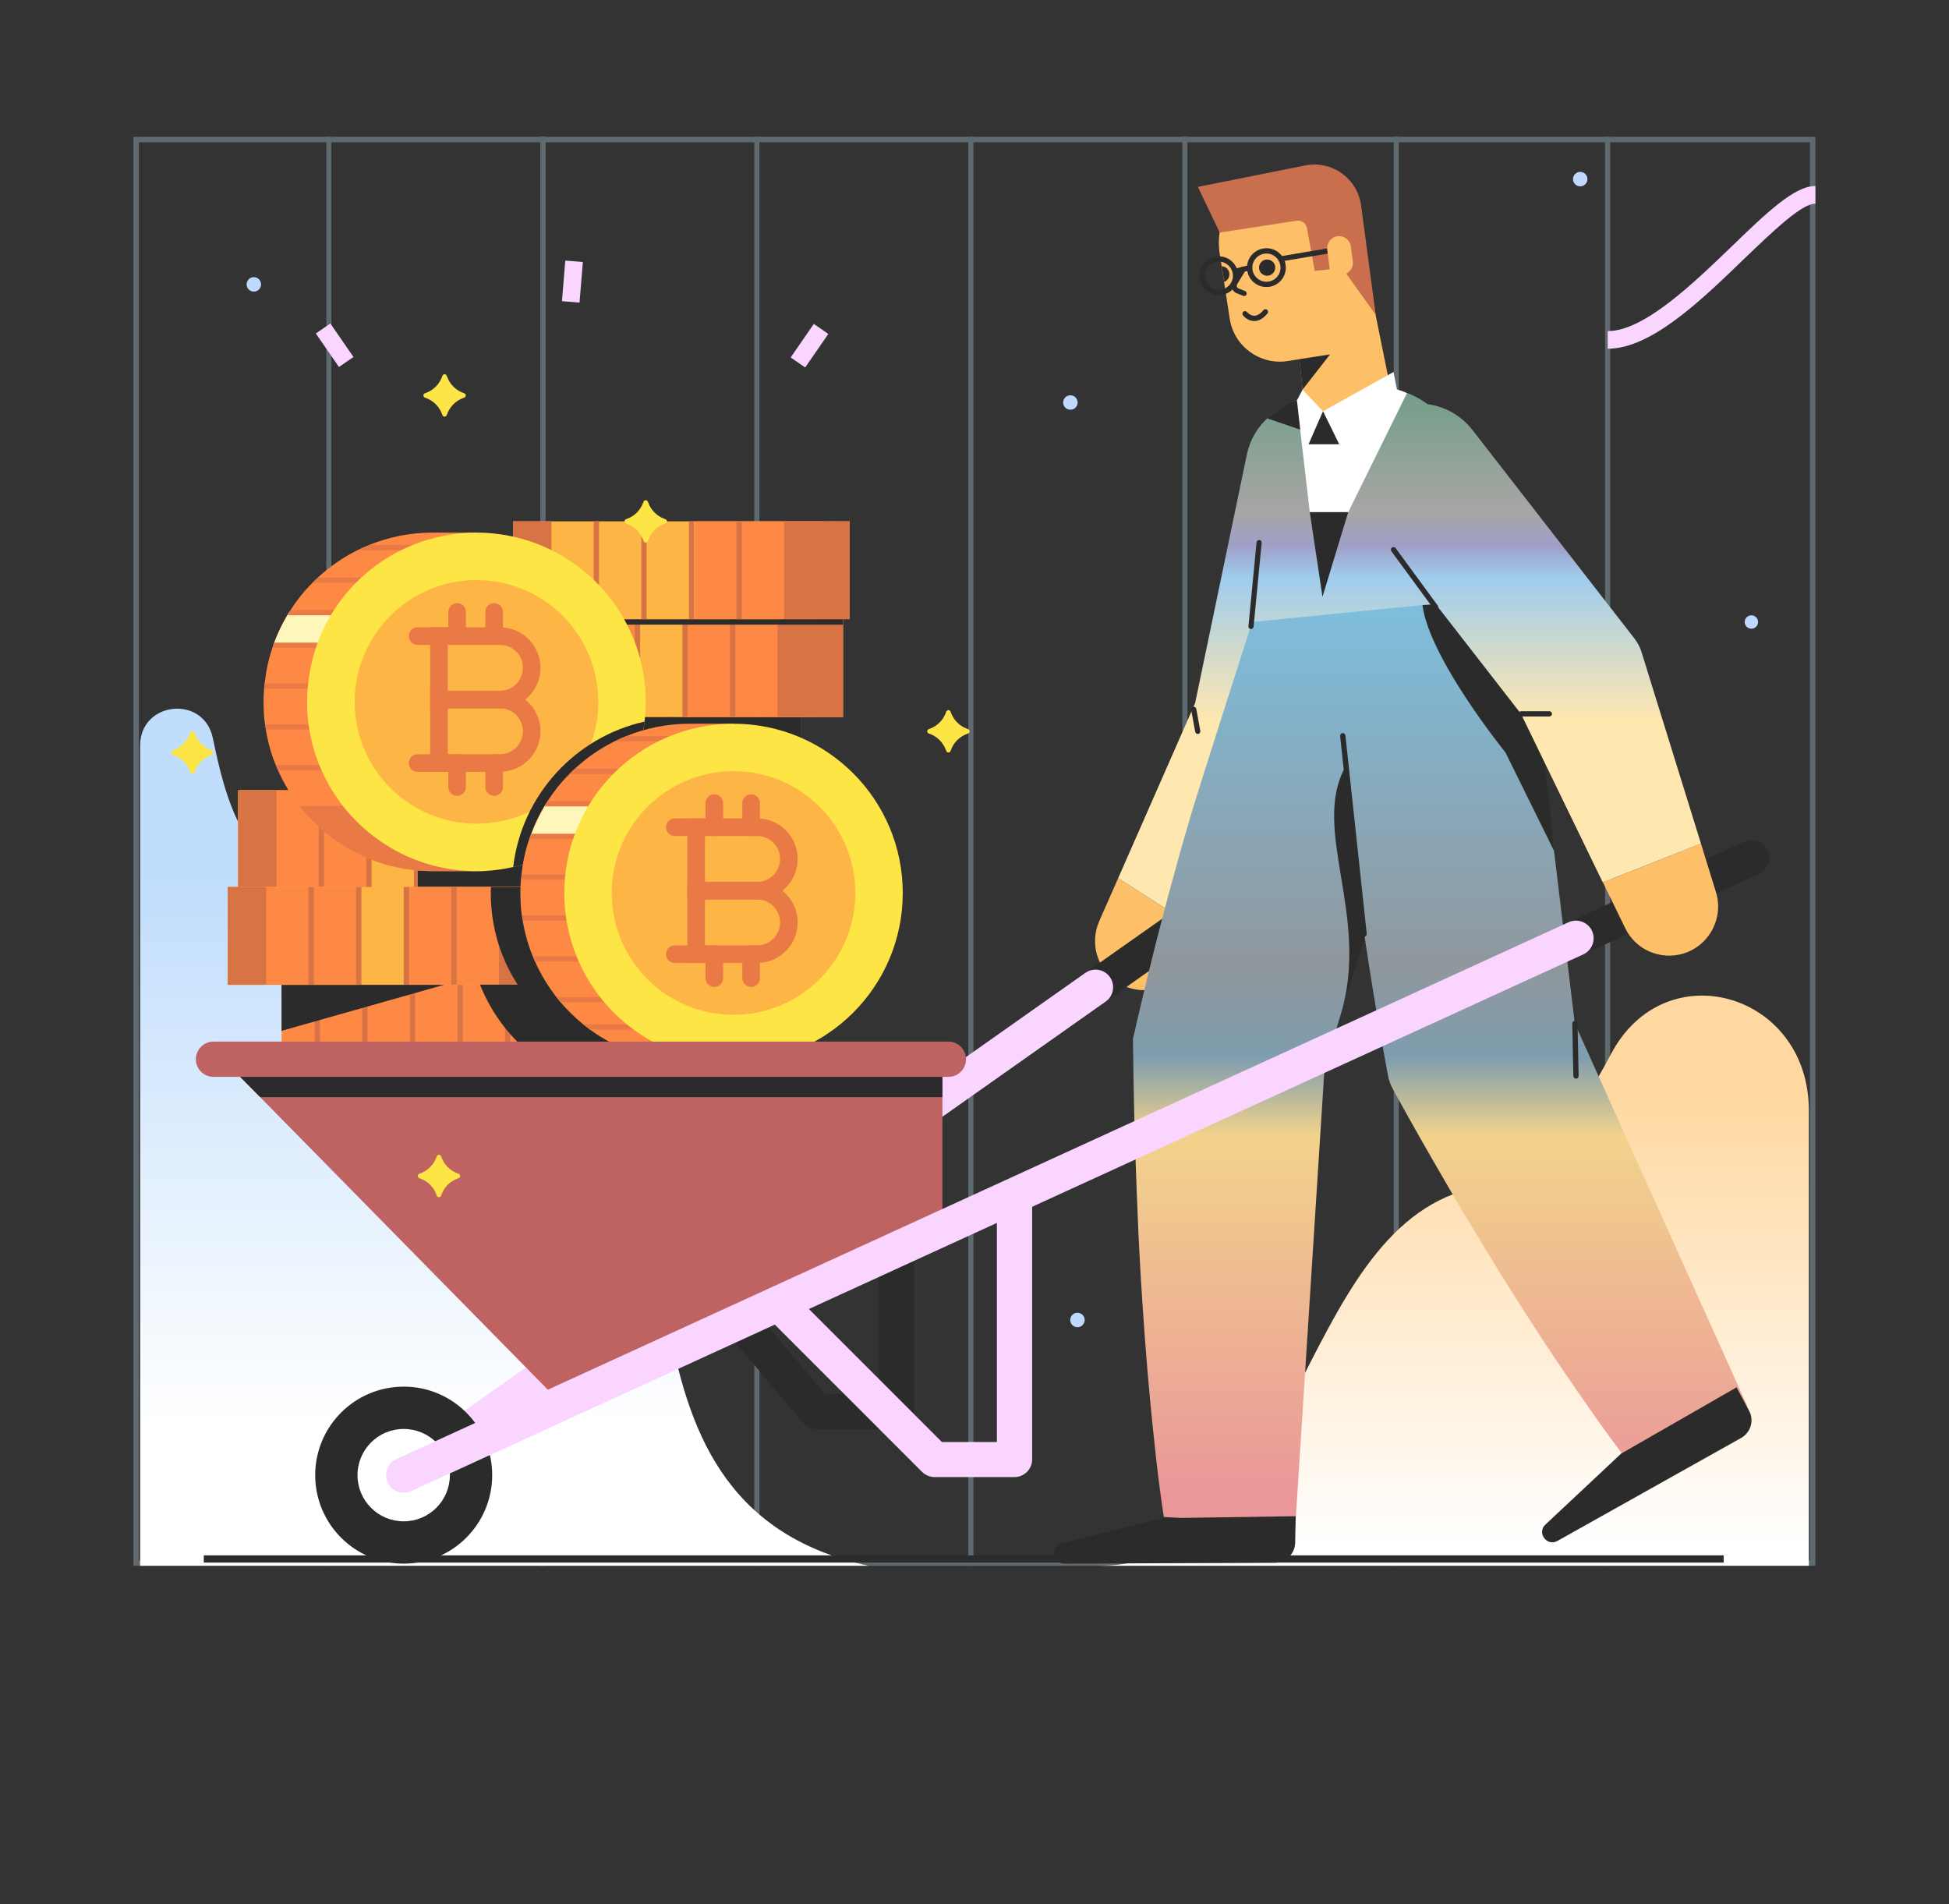 <?xml version="1.0" encoding="iso-8859-1"?>
<!-- Generator: Adobe Illustrator 23.0.2, SVG Export Plug-In . SVG Version: 6.00 Build 0)  -->
<svg version="1.1" id="Layer_1" xmlns="http://www.w3.org/2000/svg" xmlns:xlink="http://www.w3.org/1999/xlink" x="0px" y="0px"
	 viewBox="0 0 1105.6 1080" style="enable-background:new 0 0 1105.6 1080;" xml:space="preserve">
<rect x="0" y="0" width="1105.6" height="1080" fill="#333333" stroke="none"/>
<g style="opacity:0.3;">
	<g>
		<path style="fill:#C4ECFE;" d="M1026.7,80.7V885H78.8V80.7H1026.7 M1029.8,77.6H75.7v810.5h954.1L1029.8,77.6L1029.8,77.6z"/>
	</g>
	<g>
		<g>
			<g>
				<rect x="306.5" y="77.6" style="fill:#C4ECFE;" width="2.9" height="810.5"/>
			</g>
			<g>
				<rect x="427.9" y="77.6" style="fill:#C4ECFE;" width="2.9" height="810.5"/>
			</g>
			<g>
				<rect x="306.5" y="77.6" style="fill:#C4ECFE;" width="2.9" height="810.5"/>
			</g>
			<g>
				<rect x="185.1" y="77.6" style="fill:#C4ECFE;" width="2.9" height="810.5"/>
			</g>
			<g>
				<rect x="549.3" y="77.6" style="fill:#C4ECFE;" width="2.9" height="810.5"/>
			</g>
			<g>
				<rect x="670.7" y="77.6" style="fill:#C4ECFE;" width="2.9" height="810.5"/>
			</g>
			<g>
				<rect x="790.6" y="77.6" style="fill:#C4ECFE;" width="2.9" height="810.5"/>
			</g>
			<g>
				<rect x="910.5" y="77.6" style="fill:#C4ECFE;" width="2.9" height="810.5"/>
			</g>
		</g>
	</g>
</g>
<g>
	<circle style="fill:#BFD9FF;" cx="139.9" cy="453" r="4.1"/>
	<circle style="fill:#BFD9FF;" cx="611.2" cy="748.7" r="4.1"/>
	<circle style="fill:#BFD9FF;" cx="896.4" cy="101.6" r="4.1"/>
	<circle style="fill:#BFD9FF;" cx="607.2" cy="228.3" r="4.1"/>
	<circle style="fill:#BFD9FF;" cx="144" cy="161.3" r="4.1"/>
	<circle style="fill:#BFD9FF;" cx="993.5" cy="352.8" r="3.8"/>
	<circle style="fill:#BFD9FF;" cx="273.9" cy="587.6" r="3.8"/>
</g>
<linearGradient id="SVGID_1_" gradientUnits="userSpaceOnUse" x1="-1856.227" y1="310.656" x2="-1856.227" y2="565.497" gradientTransform="matrix(-1 0 0 1 -1031.578 312)">
	<stop  offset="0" style="stop-color:#FFD8A1"/>
	<stop  offset="0.996" style="stop-color:#FFFFFF"/>
</linearGradient>
<path style="fill:url(#SVGID_1_);" d="M623.2,888.1c114.7,0,111.1-188.8,210.8-213.8c39.9-10,61.6-42,80-76.7
	c30.7-57.9,112.1-34.5,112.1,32.3v258.2H623.2z"/>
<linearGradient id="SVGID_2_" gradientUnits="userSpaceOnUse" x1="-1127.72" y1="184.899" x2="-1127.72" y2="498.438" gradientTransform="matrix(-1 0 0 1 -841.67 312)">
	<stop  offset="0" style="stop-color:#C0DDFC"/>
	<stop  offset="0.996" style="stop-color:#FFFFFF"/>
</linearGradient>
<path style="fill:url(#SVGID_2_);" d="M79.5,422.8c0-25,36-28.8,41.2-4.3c7.3,34.6,16.6,74.8,62.8,90.5
	c51.8,17.6,38.7,82.9,134.1,109.1s9.8,234,175,270H79.5V422.8z"/>
<g>
	<path style="fill:#FDC068;" d="M684.2,530.2l-11.7,18.5c-8.2,13-25.4,16.8-38.4,8.6c-11.8-7.5-16-22.3-10.6-34.7l10.8-24.5
		L684.2,530.2z"/>
	
		<linearGradient id="SVGID_3_" gradientUnits="userSpaceOnUse" x1="708.868" y1="-102.214" x2="708.868" y2="96.623" gradientTransform="matrix(1 0 0 1 0 312)">
		<stop  offset="0" style="stop-color:#6B9C83"/>
		<stop  offset="0.401" style="stop-color:#A6A6A4"/>
		<stop  offset="0.501" style="stop-color:#9F9FC8"/>
		<stop  offset="0.591" style="stop-color:#9FCCEC"/>
		<stop  offset="1" style="stop-color:#FFE7B0"/>
	</linearGradient>
	<path style="fill:url(#SVGID_3_);" d="M634.3,498.1l46.6-106l-3.7,10.3l30.1-144.6c4.3-20.8,24.7-34.2,45.5-29.8
		s34.2,24.7,29.8,45.5l-30,144.5l-0.5,2.3c-0.6,2.9-1.8,5.6-3.2,8l-64.6,101.9L634.3,498.1z"/>
	<g>
		<path style="fill:#2B2B2B;" d="M621.5,569.9c-3.1,0-6.2-1.5-8.2-4.2c-3.2-4.5-2.1-10.8,2.4-13.9l84.3-59.4
			c4.5-3.2,10.8-2.1,13.9,2.4c3.2,4.5,2.1,10.8-2.4,13.9l-84.3,59.4C625.5,569.3,623.5,569.9,621.5,569.9z"/>
	</g>
	<g>
		<path style="fill:#F9D5FF;" d="M229,846.7c-3.1,0-6.2-1.5-8.2-4.2c-3.2-4.5-2.1-10.8,2.4-13.9l392.5-276.8
			c4.5-3.2,10.8-2.1,13.9,2.4c3.2,4.5,2.1,10.8-2.4,13.9L234.8,844.9C233,846.1,231,846.7,229,846.7z"/>
	</g>
	<g>
		<path style="fill:#2B2B2B;" d="M508.6,810.7h-45.3c-3,0-5.8-1.3-7.7-3.6l-69.1-82.2c-3.6-4.2-3-10.5,1.2-14.1s10.5-3,14.1,1.2
			l66.1,78.6h30.6V639.8c0-5.5,4.5-10,10-10c5.5,0,10,4.5,10,10v160.9C518.6,806.2,514.1,810.7,508.6,810.7z"/>
	</g>
	
		<linearGradient id="SVGID_4_" gradientUnits="userSpaceOnUse" x1="781.555" y1="-102.214" x2="781.555" y2="96.623" gradientTransform="matrix(1 0 0 1 0 312)">
		<stop  offset="0" style="stop-color:#6B9C83"/>
		<stop  offset="0.401" style="stop-color:#A6A6A4"/>
		<stop  offset="0.501" style="stop-color:#9F9FC8"/>
		<stop  offset="0.591" style="stop-color:#9FCCEC"/>
		<stop  offset="1" style="stop-color:#FFE7B0"/>
	</linearGradient>
	<path style="fill:url(#SVGID_4_);" d="M709.6,355.3c-3.9-38.8,23-39.7,10.1-64.7s-4.7-62.7,25.1-65.7c23-2.3,24.4-3.4,34.1-4.4
		c30.6-3.1,54.8,26,49,56.2c0,0-1.7,6.9-0.6,15.6c1.1,8.7,23.9,19.5,26.6,46.2L709.6,355.3z"/>
	<path style="fill:#FFFFFF;" d="M798.1,223l-33.3,67.5H743l-7.4-63.4c0,0,7.1-3,17.4-4.2s31.8-2.5,31.8-2.5S790,219.1,798.1,223z"/>
	
		<linearGradient id="SVGID_5_" gradientUnits="userSpaceOnUse" x1="731.7" y1="537" x2="731.7" y2="36.628" gradientTransform="matrix(1 0 0 1 0 312)">
		<stop  offset="0" style="stop-color:#EA979A"/>
		<stop  offset="0.409" style="stop-color:#F2D38B"/>
		<stop  offset="0.499" style="stop-color:#7E9DAE"/>
		<stop  offset="0.599" style="stop-color:#90979D"/>
		<stop  offset="1" style="stop-color:#7EBDDB"/>
	</linearGradient>
	<path style="fill:url(#SVGID_5_);" d="M820.7,379l-71.2,232.5l2.3-12.6l-17,266.3l-74.6-4.8c-3.5-22.5-5.7-44.9-7.9-67.4
		c-2.1-22.4-3.7-44.8-5.1-67.2c-0.6-11.2-1.3-22.4-1.7-33.5l-0.7-16.8l-0.6-16.8c-0.8-22.3-1.2-44.6-1.5-67v-2.5l2.3-10
		c4.6-19.8,9.4-39.5,14.5-59.1c5.2-19.6,10.5-39.2,16.3-58.6S709.6,355,709.6,355L820.7,379z"/>
	<path style="fill:#2B2B2B;" d="M763.5,434.4c-20.6,36,14.6,85.7-3.4,142.5l23.3-73.8L763.5,434.4z"/>
	
		<linearGradient id="SVGID_6_" gradientUnits="userSpaceOnUse" x1="875.75" y1="537" x2="875.75" y2="36.628" gradientTransform="matrix(1 0 0 1 0 312)">
		<stop  offset="0" style="stop-color:#EA979A"/>
		<stop  offset="0.409" style="stop-color:#F2D38B"/>
		<stop  offset="0.499" style="stop-color:#7E9DAE"/>
		<stop  offset="0.599" style="stop-color:#90979D"/>
		<stop  offset="1" style="stop-color:#7EBDDB"/>
	</linearGradient>
	<path style="fill:url(#SVGID_6_);" d="M865,344.9l29.4,244.6l-4.5-16.6l101.3,224.7l-68.1,30.7c-12.9-16.7-24.7-33.9-36.5-51.1
		c-11.7-17.3-22.9-34.7-33.9-52.3c-5.4-8.8-10.9-17.6-16.2-26.5l-8-13.3l-7.8-13.4c-10.4-17.8-20.6-35.8-30.5-53.8
		c-1.4-2.6-2.4-5.3-2.9-8.1l-1.5-8.3c-3.5-18.8-6.7-37.6-9.6-56.4c-2.9-18.8-5.6-37.7-7.8-56.6c-2.3-18.9-4.2-37.8-5.6-56.8l-1-14.3
		c-0.2-4.8-0.6-9.5-0.7-14.3l-0.6-14.3l-0.1-7.2l-0.1-3.6v-3.6L865,344.9z"/>
	
		<linearGradient id="SVGID_7_" gradientUnits="userSpaceOnUse" x1="781.674" y1="537" x2="781.674" y2="36.628" gradientTransform="matrix(1 0 0 1 0 312)">
		<stop  offset="0" style="stop-color:#EA979A"/>
		<stop  offset="0.409" style="stop-color:#F2D38B"/>
		<stop  offset="0.499" style="stop-color:#7E9DAE"/>
		<stop  offset="0.599" style="stop-color:#90979D"/>
		<stop  offset="1" style="stop-color:#7EBDDB"/>
	</linearGradient>
	<path style="fill:url(#SVGID_7_);" d="M853.8,338.5c2,20.5-16.3,53.3-51.9,57.1l-28.8,2.2c-32.5,3.5-61.5-22.8-63.7-44.9
		L853.8,338.5z"/>
	<g>
		<g>
			<g>
				<path id="SVGID_417_" style="fill:#FDC068;" d="M730.3,204.8l26.6-4.1c13.8-2.1,23.3-15,21.1-28.8l-6.2-40.2
					c-3.4-22.1-24-37.2-46.1-33.8l0,0c-22.1,3.4-37.2,24-33.8,46.1l5.7,36.9C700,196.4,714.7,207.2,730.3,204.8z"/>
			</g>
			<g>
				<g>
					<path style="fill:#2B2B2B;" d="M697.4,155.6c0,2-1.3,3.7-3,4.3L693,151C695.4,151.1,697.4,153.1,697.4,155.6z"/>
				</g>
			</g>
		</g>
		<path style="fill:#2B2B2B;" d="M745.8,246.5l-27-9.2c0,0,12.1-11,25.9-12.4L745.8,246.5z"/>
		<path style="fill:#FDC068;" d="M758.3,247.1l24.8-13.7c4.4-2.5,6.8-7.5,5.8-12.5l-13.6-67.1l-42.5,6.5l7.8,77.5
			C741.4,246.3,750.7,251.2,758.3,247.1z"/>
		<g>
			<path style="fill:#2B2B2B;" d="M705.8,167.9c-0.2,0-0.4,0-0.6-0.1l-4.2-1.7c-1.1-0.6-1.9-1.7-2.3-2.9c-0.3-1.2-0.1-2.5,0.5-3.6
				l4.6-7.6c0.4-0.7,1.4-0.9,2.1-0.5c0.7,0.4,0.9,1.4,0.5,2.1l-4.6,7.6c-0.2,0.4-0.3,0.8-0.2,1.3c0.1,0.4,0.4,0.8,0.8,1l3.9,1.6
				c0.8,0.3,1.1,1.2,0.8,1.9C707,167.5,706.4,167.9,705.8,167.9z"/>
		</g>
		<g>
			<path style="fill:#2B2B2B;" d="M711.5,182.1C711.4,182.1,711.4,182.1,711.5,182.1c-3.8,0-6.3-3.1-6.4-3.2
				c-0.5-0.6-0.4-1.6,0.2-2.1s1.6-0.4,2.1,0.2c0,0,1.7,2.1,4.1,2.1l0,0c1.7,0,3.5-1.1,5.2-3.2c0.5-0.6,1.5-0.7,2.1-0.2
				s0.7,1.5,0.2,2.1C716.6,180.7,714.1,182.1,711.5,182.1z"/>
		</g>
		<polygon style="fill:#2B2B2B;" points="737.1,203.7 754.5,201 738.9,221 		"/>
		<circle style="fill:#2B2B2B;" cx="718.8" cy="151.8" r="4.6"/>
	</g>
	<g>
		<path style="fill:#2B2B2B;" d="M603.8,886.9l119.4-0.5c6.2,0,11.3-5,11.5-11.3L735,860l-75.5,1.1l-57.2,14.3
			C595.7,877.1,596.9,886.9,603.8,886.9z"/>
	</g>
	<rect x="115.6" y="882.2" style="fill:#2B2B2B;" width="862.2" height="4.1"/>
	<g>
		<g>
			<path style="fill:#2B2B2B;" d="M883.5,874l104.2-58.4c5.4-3.1,7.5-9.9,4.5-15.4l-7.1-13.3l-65.5,37.6l-43,40.3
				C871.7,869.4,877.5,877.4,883.5,874z"/>
		</g>
	</g>
	<circle style="fill:#2B2B2B;" cx="229" cy="836.7" r="50.2"/>
	<circle style="fill:#FFFFFF;" cx="229" cy="836.7" r="26.2"/>
	<g>
		<rect x="159.7" y="558.5" style="fill:#FD8945;" width="190.9" height="55.5"/>
		<g>
			<rect x="178.5" y="558.5" style="fill:#D87345;" width="3" height="55.5"/>
		</g>
		<g>
			<rect x="205.5" y="558.5" style="fill:#D87345;" width="3" height="55.5"/>
		</g>
		<g>
			<rect x="232.5" y="558.5" style="fill:#D87345;" width="3" height="55.5"/>
		</g>
		<g>
			<rect x="259.5" y="558.5" style="fill:#D87345;" width="3" height="55.5"/>
		</g>
		<g>
			<rect x="286.5" y="558.5" style="fill:#D87345;" width="3" height="55.5"/>
		</g>
		<g>
			<rect x="313.5" y="558.5" style="fill:#D87345;" width="3" height="55.5"/>
		</g>
		<g>
			<rect x="340.5" y="558.5" style="fill:#D87345;" width="3" height="55.5"/>
		</g>
		<polygon style="fill:#2B2B2B;" points="159.7,558.5 159.7,584.7 252.2,558.5 		"/>
	</g>
	<g>
		<rect x="135.1" y="448.2" style="fill:#FDB645;" width="190.9" height="55.5"/>
		<rect x="135.1" y="448.3" style="fill:#FD8945;" width="74.3" height="55.5"/>
		<rect x="135.1" y="448.3" style="fill:#D87345;" width="20.3" height="55.5"/>
		<rect x="236.9" y="448.2" style="fill:#FD8945;" width="74.3" height="55.5"/>
		<rect x="290.9" y="448.2" style="fill:#D87345;" width="20.3" height="55.5"/>
		<g>
			<rect x="153.8" y="448.3" style="fill:#D87345;" width="3" height="55.4"/>
		</g>
		<g>
			<rect x="180.8" y="448.3" style="fill:#D87345;" width="3" height="55.4"/>
		</g>
		<g>
			<rect x="207.8" y="448.3" style="fill:#D87345;" width="3" height="55.4"/>
		</g>
		<g>
			<rect x="234.8" y="448.3" style="fill:#D87345;" width="3" height="55.4"/>
		</g>
		<g>
			<rect x="261.8" y="448.3" style="fill:#D87345;" width="3" height="55.4"/>
		</g>
		<g>
			<rect x="288.8" y="448.3" style="fill:#D87345;" width="3" height="55.4"/>
		</g>
		<g>
			<rect x="315.8" y="448.3" style="fill:#D87345;" width="3" height="55.4"/>
		</g>
	</g>
	<polygon style="fill:#2B2B2B;" points="237,503.7 237,467.2 301.6,472.5 301.6,503.1 	"/>
	<g>
		<rect x="129.2" y="503.1" style="fill:#FDB645;" width="190.9" height="55.5"/>
		<rect x="129.2" y="503.1" style="fill:#FD8945;" width="74.3" height="55.5"/>
		<rect x="129.2" y="503.1" style="fill:#D87345;" width="20.3" height="55.5"/>
		<rect x="231.2" y="503" style="fill:#FD8945;" width="74.3" height="55.5"/>
		<rect x="285.2" y="503" style="fill:#D87345;" width="20.3" height="55.5"/>
		<g>
			<rect x="148" y="503.1" style="fill:#D87345;" width="3" height="55.4"/>
		</g>
		<g>
			<rect x="175" y="503.1" style="fill:#D87345;" width="3" height="55.4"/>
		</g>
		<g>
			<rect x="202" y="503.1" style="fill:#D87345;" width="3" height="55.4"/>
		</g>
		<g>
			<rect x="229" y="503.1" style="fill:#D87345;" width="3" height="55.4"/>
		</g>
		<g>
			<rect x="256" y="503.1" style="fill:#D87345;" width="3" height="55.4"/>
		</g>
		<g>
			<rect x="283" y="503.1" style="fill:#D87345;" width="3" height="55.4"/>
		</g>
		<g>
			<rect x="310" y="503.1" style="fill:#D87345;" width="3" height="55.4"/>
		</g>
	</g>
	<path style="fill:#2B2B2B;" d="M332.8,503.1v55.5h-39.1c-9.7-15-15.3-32.8-15.3-52c0-1.2,0-2.3,0.1-3.5L332.8,503.1L332.8,503.1z"
		/>
	<path style="fill:#2B2B2B;" d="M350.6,558.5V614h-20.3c-26.5-9.1-47.7-29.5-58-55.5H350.6z"/>
	<g>
		<rect x="263.3" y="406.5" style="fill:#FD8945;" width="190.9" height="55.5"/>
		<polygon style="fill:#2B2B2B;" points="454.2,406.6 454.2,432.8 350.6,420.8 361.8,406.6 		"/>
		<g>
			<rect x="432.5" y="406.6" style="fill:#2B2B2B;" width="3" height="55.5"/>
		</g>
		<g>
			<rect x="405.5" y="406.6" style="fill:#2B2B2B;" width="3" height="55.5"/>
		</g>
		<g>
			<rect x="378.5" y="406.6" style="fill:#2B2B2B;" width="3" height="55.5"/>
		</g>
		<g>
			<rect x="351.5" y="406.6" style="fill:#2B2B2B;" width="3" height="55.5"/>
		</g>
		<g>
			<rect x="324.5" y="406.6" style="fill:#2B2B2B;" width="3" height="55.5"/>
		</g>
		<g>
			<rect x="297.5" y="406.6" style="fill:#2B2B2B;" width="3" height="55.5"/>
		</g>
		<g>
			<rect x="270.5" y="406.6" style="fill:#2B2B2B;" width="3" height="55.5"/>
		</g>
	</g>
	<g>
		<rect x="291" y="295.7" style="fill:#FDB645;" width="190.9" height="55.5"/>
		<rect x="291" y="295.7" style="fill:#D87345;" width="20.3" height="55.5"/>
		<rect x="394.2" y="295.7" style="fill:#FD8945;" width="73" height="55.5"/>
		<rect x="447.5" y="295.7" style="fill:#D87345;" width="34.4" height="55.5"/>
		<g>
			<rect x="309.8" y="295.7" style="fill:#D87345;" width="3" height="55.5"/>
		</g>
		<g>
			<rect x="336.8" y="295.7" style="fill:#D87345;" width="3" height="55.5"/>
		</g>
		<g>
			<rect x="363.8" y="295.7" style="fill:#D87345;" width="3" height="55.5"/>
		</g>
		<g>
			<rect x="390.8" y="295.7" style="fill:#D87345;" width="3" height="55.5"/>
		</g>
		<g>
			<rect x="417.8" y="295.7" style="fill:#D87345;" width="3" height="55.5"/>
		</g>
		<g>
			<rect x="444.8" y="295.7" style="fill:#D87345;" width="3" height="55.5"/>
		</g>
		<g>
			<rect x="471.8" y="295.7" style="fill:#D87345;" width="3" height="55.5"/>
		</g>
	</g>
	<g>
		<g>
			<rect x="287.3" y="351.2" style="fill:#FDB645;" width="190.9" height="55.5"/>
			<rect x="287.3" y="351.2" style="fill:#FD8945;" width="74.3" height="55.5"/>
			<rect x="287.3" y="351.2" style="fill:#D87345;" width="20.3" height="55.5"/>
			<rect x="389.2" y="351.1" style="fill:#FD8945;" width="74.3" height="55.5"/>
			<rect x="443.3" y="351.1" style="fill:#D87345;" width="35" height="55.5"/>
			<g>
				<rect x="306.1" y="351.2" style="fill:#D87345;" width="3" height="55.4"/>
			</g>
			<g>
				<rect x="333.1" y="351.2" style="fill:#2B2B2B;" width="3" height="55.4"/>
			</g>
			<g>
				<rect x="360.1" y="351.2" style="fill:#D87345;" width="3" height="55.4"/>
			</g>
			<g>
				<rect x="387.1" y="351.2" style="fill:#D87345;" width="3" height="55.4"/>
			</g>
			<g>
				<rect x="414.1" y="351.2" style="fill:#D87345;" width="3" height="55.4"/>
			</g>
			<g>
				<rect x="441.1" y="351.2" style="fill:#D87345;" width="3" height="55.4"/>
			</g>
			<g>
				<rect x="468.1" y="351.2" style="fill:#D87345;" width="3" height="55.4"/>
			</g>
			<g>
				<rect x="334.6" y="351.3" style="fill:#2B2B2B;" width="143.6" height="3"/>
			</g>
		</g>
	</g>
	<g>
		<g>
			<g>
				<path style="fill:#FD8945;" d="M270.3,302.1v192h-24.7c-8.1,0-16-1-23.5-2.9c-3.3-0.8-6.5-1.8-9.7-3
					c-8.5-3.1-16.3-7.4-23.5-12.6c-1.3-1-2.6-2-3.9-3c-4.6-3.8-8.9-7.9-12.8-12.5l-0.1-0.1c-0.8-1-1.6-1.9-2.3-2.9
					c-4.8-6.2-8.9-12.9-12.1-20.2c-0.5-1-0.9-2-1.3-3c-2.6-6.4-4.5-13.1-5.6-20.1c-0.2-1-0.3-2-0.5-3c-0.6-4.1-0.8-8.4-0.8-12.7
					c0-2.5,0.1-5,0.3-7.5c0.1-1,0.2-2,0.3-3c0.8-6.9,2.2-13.7,4.4-20.1c0.2-0.5,0.3-1,0.5-1.5s0.4-1,0.5-1.5
					c2-5.4,4.5-10.6,7.4-15.5c0.4-0.6,0.8-1.3,1.2-1.9c0.2-0.4,0.5-0.7,0.7-1.1c3.6-5.6,7.7-10.7,12.4-15.4c0.1-0.1,0.2-0.2,0.4-0.4
					c0.9-0.9,1.8-1.8,2.7-2.6c6.7-6.2,14.2-11.4,22.4-15.5c2.2-1.1,4.4-2.1,6.7-3c11.1-4.5,23.3-7,36-7L270.3,302.1L270.3,302.1z"/>
			</g>
			<g>
				<g>
					<path style="fill:none;" d="M270.3,302.1v192h-24.7c-8.1,0-16-1-23.5-2.9c-3.3-0.8-6.5-1.8-9.7-3c-8.5-3.1-16.3-7.4-23.5-12.6
						c-1.3-1-2.6-2-3.9-3c-4.6-3.8-8.9-7.9-12.8-12.5l-0.1-0.1c-0.8-1-1.6-1.9-2.3-2.9c-4.8-6.2-8.9-12.9-12.1-20.2
						c-0.5-1-0.9-2-1.3-3c-2.6-6.4-4.5-13.1-5.6-20.1c-0.2-1-0.3-2-0.5-3c-0.6-4.1-0.8-8.4-0.8-12.7c0-2.5,0.1-5,0.3-7.5
						c0.1-1,0.2-2,0.3-3c0.8-6.9,2.2-13.7,4.4-20.1c0.2-0.5,0.3-1,0.5-1.5s0.4-1,0.5-1.5c2-5.4,4.5-10.6,7.4-15.5
						c0.4-0.6,0.8-1.3,1.2-1.9c0.2-0.4,0.5-0.7,0.7-1.1c3.6-5.6,7.7-10.7,12.4-15.4c0.1-0.1,0.2-0.2,0.4-0.4
						c0.9-0.9,1.8-1.8,2.7-2.6c6.7-6.2,14.2-11.4,22.4-15.5c2.2-1.1,4.4-2.1,6.7-3c11.1-4.5,23.3-7,36-7L270.3,302.1L270.3,302.1z"
						/>
					<path style="fill:#FFF6BB;" d="M219,347.1V366h-63.9c0.2-0.5,0.4-1,0.5-1.5c2-5.4,4.5-10.6,7.4-15.5c0.4-0.6,0.8-1.3,1.2-1.9
						H219z"/>
				</g>
			</g>
			<g>
				<g>
					<path style="fill:none;" d="M270.3,302.1v192h-24.7c-8.1,0-16-1-23.5-2.9c-3.3-0.8-6.5-1.8-9.7-3c-8.5-3.1-16.3-7.4-23.5-12.6
						c-1.3-1-2.6-2-3.9-3c-4.6-3.8-8.9-7.9-12.8-12.5l-0.1-0.1c-0.8-1-1.6-1.9-2.3-2.9c-4.8-6.2-8.9-12.9-12.1-20.2
						c-0.5-1-0.9-2-1.3-3c-2.6-6.4-4.5-13.1-5.6-20.1c-0.2-1-0.3-2-0.5-3c-0.6-4.1-0.8-8.4-0.8-12.7c0-2.5,0.1-5,0.3-7.5
						c0.1-1,0.2-2,0.3-3c0.8-6.9,2.2-13.7,4.4-20.1c0.2-0.5,0.3-1,0.5-1.5s0.4-1,0.5-1.5c2-5.4,4.5-10.6,7.4-15.5
						c0.4-0.6,0.8-1.3,1.2-1.9c0.2-0.4,0.5-0.7,0.7-1.1c3.6-5.6,7.7-10.7,12.4-15.4c0.1-0.1,0.2-0.2,0.4-0.4
						c0.9-0.9,1.8-1.8,2.7-2.6c6.7-6.2,14.2-11.4,22.4-15.5c2.2-1.1,4.4-2.1,6.7-3c11.1-4.5,23.3-7,36-7L270.3,302.1L270.3,302.1z"
						/>
					<path style="fill:#EA7A45;" d="M275.5,460v34c-1.7,0.1-3.5,0.1-5.2,0.1h-24.7c-8.1,0-16-1-23.5-2.9c-3.3-0.8-6.5-1.8-9.7-3
						c-8.5-3.1-16.3-7.4-23.5-12.6c-1.3-1-2.6-2-3.9-3c-4.6-3.8-8.9-7.9-12.8-12.5l-0.1-0.1H275.5z"/>
				</g>
			</g>
			<g>
				<g>
					<path style="fill:none;" d="M270.3,302.1v192h-24.7c-8.1,0-16-1-23.5-2.9c-3.3-0.8-6.5-1.8-9.7-3c-8.5-3.1-16.3-7.4-23.5-12.6
						c-1.3-1-2.6-2-3.9-3c-4.6-3.8-8.9-7.9-12.8-12.5l-0.1-0.1c-0.8-1-1.6-1.9-2.3-2.9c-4.8-6.2-8.9-12.9-12.1-20.2
						c-0.5-1-0.9-2-1.3-3c-2.6-6.4-4.5-13.1-5.6-20.1c-0.2-1-0.3-2-0.5-3c-0.6-4.1-0.8-8.4-0.8-12.7c0-2.5,0.1-5,0.3-7.5
						c0.1-1,0.2-2,0.3-3c0.8-6.9,2.2-13.7,4.4-20.1c0.2-0.5,0.3-1,0.5-1.5s0.4-1,0.5-1.5c2-5.4,4.5-10.6,7.4-15.5
						c0.4-0.6,0.8-1.3,1.2-1.9c0.2-0.4,0.5-0.7,0.7-1.1c3.6-5.6,7.7-10.7,12.4-15.4c0.1-0.1,0.2-0.2,0.4-0.4
						c0.9-0.9,1.8-1.8,2.7-2.6c6.7-6.2,14.2-11.4,22.4-15.5c2.2-1.1,4.4-2.1,6.7-3c11.1-4.5,23.3-7,36-7L270.3,302.1L270.3,302.1z"
						/>
					<g>
						<path style="fill:#EA7A45;" d="M247.1,310.6c0,0.8-0.7,1.5-1.5,1.5h-42.7c2.2-1.1,4.4-2.1,6.7-3h36
							C246.4,309.1,247.1,309.8,247.1,310.6z"/>
					</g>
				</g>
			</g>
			<g>
				<g>
					<path style="fill:none;" d="M270.3,302.1v192h-24.7c-8.1,0-16-1-23.5-2.9c-3.3-0.8-6.5-1.8-9.7-3c-8.5-3.1-16.3-7.4-23.5-12.6
						c-1.3-1-2.6-2-3.9-3c-4.6-3.8-8.9-7.9-12.8-12.5l-0.1-0.1c-0.8-1-1.6-1.9-2.3-2.9c-4.8-6.2-8.9-12.9-12.1-20.2
						c-0.5-1-0.9-2-1.3-3c-2.6-6.4-4.5-13.1-5.6-20.1c-0.2-1-0.3-2-0.5-3c-0.6-4.1-0.8-8.4-0.8-12.7c0-2.5,0.1-5,0.3-7.5
						c0.1-1,0.2-2,0.3-3c0.8-6.9,2.2-13.7,4.4-20.1c0.2-0.5,0.3-1,0.5-1.5s0.4-1,0.5-1.5c2-5.4,4.5-10.6,7.4-15.5
						c0.4-0.6,0.8-1.3,1.2-1.9c0.2-0.4,0.5-0.7,0.7-1.1c3.6-5.6,7.7-10.7,12.4-15.4c0.1-0.1,0.2-0.2,0.4-0.4
						c0.9-0.9,1.8-1.8,2.7-2.6c6.7-6.2,14.2-11.4,22.4-15.5c2.2-1.1,4.4-2.1,6.7-3c11.1-4.5,23.3-7,36-7L270.3,302.1L270.3,302.1z"
						/>
					<g>
						<path style="fill:#EA7A45;" d="M224.6,329.1c0,0.8-0.7,1.5-1.5,1.5h-45.8c0.1-0.1,0.2-0.2,0.4-0.4c0.9-0.9,1.8-1.8,2.7-2.6
							H223C223.9,327.6,224.6,328.3,224.6,329.1z"/>
					</g>
				</g>
			</g>
			<g>
				<g>
					<path style="fill:none;" d="M270.3,302.1v192h-24.7c-8.1,0-16-1-23.5-2.9c-3.3-0.8-6.5-1.8-9.7-3c-8.5-3.1-16.3-7.4-23.5-12.6
						c-1.3-1-2.6-2-3.9-3c-4.6-3.8-8.9-7.9-12.8-12.5l-0.1-0.1c-0.8-1-1.6-1.9-2.3-2.9c-4.8-6.2-8.9-12.9-12.1-20.2
						c-0.5-1-0.9-2-1.3-3c-2.6-6.4-4.5-13.1-5.6-20.1c-0.2-1-0.3-2-0.5-3c-0.6-4.1-0.8-8.4-0.8-12.7c0-2.5,0.1-5,0.3-7.5
						c0.1-1,0.2-2,0.3-3c0.8-6.9,2.2-13.7,4.4-20.1c0.2-0.5,0.3-1,0.5-1.5s0.4-1,0.5-1.5c2-5.4,4.5-10.6,7.4-15.5
						c0.4-0.6,0.8-1.3,1.2-1.9c0.2-0.4,0.5-0.7,0.7-1.1c3.6-5.6,7.7-10.7,12.4-15.4c0.1-0.1,0.2-0.2,0.4-0.4
						c0.9-0.9,1.8-1.8,2.7-2.6c6.7-6.2,14.2-11.4,22.4-15.5c2.2-1.1,4.4-2.1,6.7-3c11.1-4.5,23.3-7,36-7L270.3,302.1L270.3,302.1z"
						/>
					<g>
						<path style="fill:#EA7A45;" d="M202.1,347.5c0,0.8-0.7,1.5-1.5,1.5h-37.5c0.4-0.6,0.8-1.3,1.2-1.9c0.2-0.4,0.5-0.7,0.7-1.1
							h35.6c0.7,0,1.3,0.5,1.4,1.1C202.1,347.2,202.1,347.4,202.1,347.5z"/>
					</g>
				</g>
			</g>
			<g>
				<g>
					<path style="fill:none;" d="M270.3,302.1v192h-24.7c-8.1,0-16-1-23.5-2.9c-3.3-0.8-6.5-1.8-9.7-3c-8.5-3.1-16.3-7.4-23.5-12.6
						c-1.3-1-2.6-2-3.9-3c-4.6-3.8-8.9-7.9-12.8-12.5l-0.1-0.1c-0.8-1-1.6-1.9-2.3-2.9c-4.8-6.2-8.9-12.9-12.1-20.2
						c-0.5-1-0.9-2-1.3-3c-2.6-6.4-4.5-13.1-5.6-20.1c-0.2-1-0.3-2-0.5-3c-0.6-4.1-0.8-8.4-0.8-12.7c0-2.5,0.1-5,0.3-7.5
						c0.1-1,0.2-2,0.3-3c0.8-6.9,2.2-13.7,4.4-20.1c0.2-0.5,0.3-1,0.5-1.5s0.4-1,0.5-1.5c2-5.4,4.5-10.6,7.4-15.5
						c0.4-0.6,0.8-1.3,1.2-1.9c0.2-0.4,0.5-0.7,0.7-1.1c3.6-5.6,7.7-10.7,12.4-15.4c0.1-0.1,0.2-0.2,0.4-0.4
						c0.9-0.9,1.8-1.8,2.7-2.6c6.7-6.2,14.2-11.4,22.4-15.5c2.2-1.1,4.4-2.1,6.7-3c11.1-4.5,23.3-7,36-7L270.3,302.1L270.3,302.1z"
						/>
					<g>
						<path style="fill:#EA7A45;" d="M197.7,366c0,0.8-0.7,1.5-1.5,1.5h-41.6c0.2-0.5,0.3-1,0.5-1.5s0.4-1,0.5-1.5h40.5
							C197,364.5,197.7,365.2,197.7,366z"/>
					</g>
				</g>
			</g>
			<g>
				<g>
					<path style="fill:none;" d="M270.3,302.1v192h-24.7c-8.1,0-16-1-23.5-2.9c-3.3-0.8-6.5-1.8-9.7-3c-8.5-3.1-16.3-7.4-23.5-12.6
						c-1.3-1-2.6-2-3.9-3c-4.6-3.8-8.9-7.9-12.8-12.5l-0.1-0.1c-0.8-1-1.6-1.9-2.3-2.9c-4.8-6.2-8.9-12.9-12.1-20.2
						c-0.5-1-0.9-2-1.3-3c-2.6-6.4-4.5-13.1-5.6-20.1c-0.2-1-0.3-2-0.5-3c-0.6-4.1-0.8-8.4-0.8-12.7c0-2.5,0.1-5,0.3-7.5
						c0.1-1,0.2-2,0.3-3c0.8-6.9,2.2-13.7,4.4-20.1c0.2-0.5,0.3-1,0.5-1.5s0.4-1,0.5-1.5c2-5.4,4.5-10.6,7.4-15.5
						c0.4-0.6,0.8-1.3,1.2-1.9c0.2-0.4,0.5-0.7,0.7-1.1c3.6-5.6,7.7-10.7,12.4-15.4c0.1-0.1,0.2-0.2,0.4-0.4
						c0.9-0.9,1.8-1.8,2.7-2.6c6.7-6.2,14.2-11.4,22.4-15.5c2.2-1.1,4.4-2.1,6.7-3c11.1-4.5,23.3-7,36-7L270.3,302.1L270.3,302.1z"
						/>
					<g>
						<path style="fill:#EA7A45;" d="M197.7,389.1c0,0.8-0.7,1.5-1.5,1.5h-46.3c0.1-1,0.2-2,0.3-3h46
							C197,387.6,197.7,388.3,197.7,389.1z"/>
					</g>
				</g>
			</g>
			<g>
				<g>
					<path style="fill:none;" d="M270.3,302.1v192h-24.7c-8.1,0-16-1-23.5-2.9c-3.3-0.8-6.5-1.8-9.7-3c-8.5-3.1-16.3-7.4-23.5-12.6
						c-1.3-1-2.6-2-3.9-3c-4.6-3.8-8.9-7.9-12.8-12.5l-0.1-0.1c-0.8-1-1.6-1.9-2.3-2.9c-4.8-6.2-8.9-12.9-12.1-20.2
						c-0.5-1-0.9-2-1.3-3c-2.6-6.4-4.5-13.1-5.6-20.1c-0.2-1-0.3-2-0.5-3c-0.6-4.1-0.8-8.4-0.8-12.7c0-2.5,0.1-5,0.3-7.5
						c0.1-1,0.2-2,0.3-3c0.8-6.9,2.2-13.7,4.4-20.1c0.2-0.5,0.3-1,0.5-1.5s0.4-1,0.5-1.5c2-5.4,4.5-10.6,7.4-15.5
						c0.4-0.6,0.8-1.3,1.2-1.9c0.2-0.4,0.5-0.7,0.7-1.1c3.6-5.6,7.7-10.7,12.4-15.4c0.1-0.1,0.2-0.2,0.4-0.4
						c0.9-0.9,1.8-1.8,2.7-2.6c6.7-6.2,14.2-11.4,22.4-15.5c2.2-1.1,4.4-2.1,6.7-3c11.1-4.5,23.3-7,36-7L270.3,302.1L270.3,302.1z"
						/>
					<g>
						<path style="fill:#EA7A45;" d="M197.7,412.3c0,0.8-0.7,1.5-1.5,1.5h-45.3c-0.2-1-0.3-2-0.5-3h45.8
							C197,410.8,197.7,411.5,197.7,412.3z"/>
					</g>
				</g>
			</g>
			<g>
				<g>
					<path style="fill:none;" d="M270.3,302.1v192h-24.7c-8.1,0-16-1-23.5-2.9c-3.3-0.8-6.5-1.8-9.7-3c-8.5-3.1-16.3-7.4-23.5-12.6
						c-1.3-1-2.6-2-3.9-3c-4.6-3.8-8.9-7.9-12.8-12.5l-0.1-0.1c-0.8-1-1.6-1.9-2.3-2.9c-4.8-6.2-8.9-12.9-12.1-20.2
						c-0.5-1-0.9-2-1.3-3c-2.6-6.4-4.5-13.1-5.6-20.1c-0.2-1-0.3-2-0.5-3c-0.6-4.1-0.8-8.4-0.8-12.7c0-2.5,0.1-5,0.3-7.5
						c0.1-1,0.2-2,0.3-3c0.8-6.9,2.2-13.7,4.4-20.1c0.2-0.5,0.3-1,0.5-1.5s0.4-1,0.5-1.5c2-5.4,4.5-10.6,7.4-15.5
						c0.4-0.6,0.8-1.3,1.2-1.9c0.2-0.4,0.5-0.7,0.7-1.1c3.6-5.6,7.7-10.7,12.4-15.4c0.1-0.1,0.2-0.2,0.4-0.4
						c0.9-0.9,1.8-1.8,2.7-2.6c6.7-6.2,14.2-11.4,22.4-15.5c2.2-1.1,4.4-2.1,6.7-3c11.1-4.5,23.3-7,36-7L270.3,302.1L270.3,302.1z"
						/>
					<g>
						<path style="fill:#EA7A45;" d="M197.7,435.4c0,0.8-0.7,1.5-1.5,1.5h-38.4c-0.5-1-0.9-2-1.3-3h39.7
							C197,433.9,197.7,434.6,197.7,435.4z"/>
					</g>
				</g>
			</g>
			<g>
				<g>
					<path style="fill:none;" d="M270.3,302.1v192h-24.7c-8.1,0-16-1-23.5-2.9c-3.3-0.8-6.5-1.8-9.7-3c-8.5-3.1-16.3-7.4-23.5-12.6
						c-1.3-1-2.6-2-3.9-3c-4.6-3.8-8.9-7.9-12.8-12.5l-0.1-0.1c-0.8-1-1.6-1.9-2.3-2.9c-4.8-6.2-8.9-12.9-12.1-20.2
						c-0.5-1-0.9-2-1.3-3c-2.6-6.4-4.5-13.1-5.6-20.1c-0.2-1-0.3-2-0.5-3c-0.6-4.1-0.8-8.4-0.8-12.7c0-2.5,0.1-5,0.3-7.5
						c0.1-1,0.2-2,0.3-3c0.8-6.9,2.2-13.7,4.4-20.1c0.2-0.5,0.3-1,0.5-1.5s0.4-1,0.5-1.5c2-5.4,4.5-10.6,7.4-15.5
						c0.4-0.6,0.8-1.3,1.2-1.9c0.2-0.4,0.5-0.7,0.7-1.1c3.6-5.6,7.7-10.7,12.4-15.4c0.1-0.1,0.2-0.2,0.4-0.4
						c0.9-0.9,1.8-1.8,2.7-2.6c6.7-6.2,14.2-11.4,22.4-15.5c2.2-1.1,4.4-2.1,6.7-3c11.1-4.5,23.3-7,36-7L270.3,302.1L270.3,302.1z"
						/>
					<g>
						<path style="fill:#EA7A45;" d="M203.6,458.6c0,0.6-0.4,1.2-1,1.4c-0.2,0.1-0.3,0.1-0.5,0.1h-29.8l-0.1-0.1
							c-0.8-1-1.6-1.9-2.3-2.9h32.2C202.9,457.1,203.6,457.8,203.6,458.6z"/>
					</g>
				</g>
			</g>
			<g>
				<g>
					<path style="fill:none;" d="M270.3,302.1v192h-24.7c-8.1,0-16-1-23.5-2.9c-3.3-0.8-6.5-1.8-9.7-3c-8.5-3.1-16.3-7.4-23.5-12.6
						c-1.3-1-2.6-2-3.9-3c-4.6-3.8-8.9-7.9-12.8-12.5l-0.1-0.1c-0.8-1-1.6-1.9-2.3-2.9c-4.8-6.2-8.9-12.9-12.1-20.2
						c-0.5-1-0.9-2-1.3-3c-2.6-6.4-4.5-13.1-5.6-20.1c-0.2-1-0.3-2-0.5-3c-0.6-4.1-0.8-8.4-0.8-12.7c0-2.5,0.1-5,0.3-7.5
						c0.1-1,0.2-2,0.3-3c0.8-6.9,2.2-13.7,4.4-20.1c0.2-0.5,0.3-1,0.5-1.5s0.4-1,0.5-1.5c2-5.4,4.5-10.6,7.4-15.5
						c0.4-0.6,0.8-1.3,1.2-1.9c0.2-0.4,0.5-0.7,0.7-1.1c3.6-5.6,7.7-10.7,12.4-15.4c0.1-0.1,0.2-0.2,0.4-0.4
						c0.9-0.9,1.8-1.8,2.7-2.6c6.7-6.2,14.2-11.4,22.4-15.5c2.2-1.1,4.4-2.1,6.7-3c11.1-4.5,23.3-7,36-7L270.3,302.1L270.3,302.1z"
						/>
					<g>
						<path style="fill:#EA7A45;" d="M223.1,474.1c0,0.8-0.7,1.5-1.5,1.5H189c-1.3-1-2.6-2-3.9-3h36.5
							C222.4,472.6,223.1,473.3,223.1,474.1z"/>
					</g>
				</g>
			</g>
			<g>
				<g>
					<g>
						<path style="fill:#EA7A45;" d="M252.1,489.7c0,0.8-0.7,1.5-1.5,1.5h-28.5c-3.3-0.8-6.5-1.8-9.7-3h38.2
							C251.4,488.2,252.1,488.9,252.1,489.7z"/>
					</g>
				</g>
			</g>
		</g>
		<path style="fill:#FDE545;" d="M366.3,398.1c0,3.8-0.2,7.5-0.7,11.2c-4.7,40.8-35.1,73.8-74.5,82.5c-5.1,1.1-10.3,1.9-15.6,2.2
			c-1.7,0.1-3.5,0.1-5.2,0.1c-8.1,0-16-1-23.5-2.9c-3.3-0.8-6.5-1.8-9.7-3c-8.5-3.1-16.3-7.4-23.5-12.6c-1.3-1-2.6-2-3.9-3
			c-4.6-3.8-8.9-7.9-12.8-12.5l-0.1-0.1c-0.8-1-1.6-1.9-2.3-2.9c-4.8-6.2-8.9-12.9-12.1-20.2c-0.4-1-0.9-2-1.3-3
			c-2.6-6.4-4.5-13.1-5.6-20.1c-0.2-1-0.3-2-0.5-3c-0.6-4.1-0.8-8.4-0.8-12.7c0-2.5,0.1-5,0.3-7.5c0.1-1,0.2-2,0.3-3
			c0.8-6.9,2.2-13.7,4.4-20.1c0.2-0.5,0.3-1,0.5-1.5s0.3-1,0.5-1.5c2-5.4,4.5-10.6,7.4-15.5c0.4-0.6,0.8-1.3,1.2-1.9
			c0.2-0.4,0.5-0.7,0.7-1.1c3.6-5.6,7.7-10.7,12.4-15.4c1-1,2-2,3.1-3c6.7-6.2,14.2-11.4,22.5-15.5c2.2-1.1,4.4-2.1,6.7-3
			c11.1-4.5,23.3-7,36-7C323.3,302.1,366.3,345.1,366.3,398.1z"/>
		<circle style="fill:#FDB645;" cx="270.3" cy="398.1" r="69.1"/>
		<path style="fill:#2B2B2B;" d="M365.6,409.3c-4.7,40.8-35.1,73.8-74.5,82.5C295.9,451.1,326.2,418.1,365.6,409.3z"/>
		<g>
			<g>
				<path style="fill:#EA7A45;" d="M256.8,365.1c-0.7,0.4-1.6,0.7-2.5,0.7h5C258.4,365.8,257.5,365.6,256.8,365.1z M285.3,355.9
					c-0.6,0-1.1-0.1-1.7-0.1H244v46h39.6c5.4,0,10.4-1.9,14.3-5c5.3-4.2,8.7-10.7,8.7-18C306.6,366.7,297.2,356.7,285.3,355.9z
					 M254,391.8v-26h29.6c7.3,0,13,5.7,13,13c0,7.2-5.8,13-13,13H254z"/>
			</g>
			<g>
				<path style="fill:#EA7A45;" d="M254.3,427.8c0.9,0,1.8,0.2,2.5,0.7c0.7-0.4,1.6-0.7,2.5-0.7H254.3z M297.9,396.8
					c-3.9-3.1-8.9-5-14.3-5H244v46h39.6c0.6,0,1.1,0,1.7-0.1c11.9-0.9,21.3-10.8,21.3-22.9C306.6,407.5,303.2,401,297.9,396.8z
					 M283.6,427.8H254v-26h29.6c7.3,0,13,5.7,13,13C296.6,422,290.8,427.8,283.6,427.8z"/>
			</g>
			<g>
				<path style="fill:#EA7A45;" d="M254.3,365.8h-17.4c-2.8,0-5-2.2-5-5s2.2-5,5-5h17.4c2.8,0,5,2.2,5,5S257.1,365.8,254.3,365.8z"
					/>
			</g>
			<g>
				<path style="fill:#EA7A45;" d="M259.3,365.8c-2.8,0-5-2.2-5-5v-13.7c0-2.8,2.2-5,5-5s5,2.2,5,5v13.7
					C264.3,363.6,262.1,365.8,259.3,365.8z"/>
			</g>
			<g>
				<path style="fill:#EA7A45;" d="M280.3,365.8c-2.8,0-5-2.2-5-5v-13.7c0-2.8,2.2-5,5-5s5,2.2,5,5v13.7
					C285.3,363.6,283.1,365.8,280.3,365.8z"/>
			</g>
			<g>
				<path style="fill:#EA7A45;" d="M259.3,451.4c-2.8,0-5-2.2-5-5v-13.6c0-2.8,2.2-5,5-5s5,2.2,5,5v13.6
					C264.3,449.2,262.1,451.4,259.3,451.4z"/>
			</g>
			<g>
				<path style="fill:#EA7A45;" d="M280.3,451.4c-2.8,0-5-2.2-5-5v-13.6c0-2.8,2.2-5,5-5s5,2.2,5,5v13.6
					C285.3,449.2,283.1,451.4,280.3,451.4z"/>
			</g>
			<g>
				<path style="fill:#EA7A45;" d="M254.3,437.8h-17.4c-2.8,0-5-2.2-5-5s2.2-5,5-5h17.4c2.8,0,5,2.2,5,5S257.1,437.8,254.3,437.8z"
					/>
			</g>
		</g>
	</g>
	<g>
		<g>
			<g>
				<path style="fill:#FD8945;" d="M416.1,410.5v192h-24.7c-21.2,0-40.8-6.9-56.7-18.5c-1.3-1-2.6-2-3.9-3c-4.6-3.8-8.9-8-12.8-12.5
					c-0.8-1-1.7-2-2.4-3c-4.8-6.2-8.9-12.9-12.1-20.1c-0.5-1-0.9-2-1.3-3c-2.6-6.4-4.5-13.2-5.7-20.2c-0.2-1-0.3-2-0.5-3
					c-0.6-4.2-0.8-8.4-0.8-12.7c0-2.5,0.1-5,0.3-7.5c0.1-1,0.2-2,0.3-3c0.8-7,2.2-13.7,4.4-20.1c0.2-0.5,0.3-1,0.5-1.5
					s0.4-1,0.6-1.5c2-5.4,4.5-10.6,7.4-15.5c0.4-0.6,0.8-1.3,1.2-1.9c0.2-0.4,0.5-0.7,0.7-1.1c3.6-5.6,7.7-10.7,12.4-15.4
					c0.1-0.1,0.2-0.2,0.4-0.4c0.9-0.9,1.8-1.8,2.7-2.6c6.7-6.2,14.2-11.4,22.5-15.5c2.2-1.1,4.4-2.1,6.7-3c11.1-4.5,23.3-7,36-7
					H416.1z"/>
			</g>
			<g>
				<g>
					<path style="fill:none;" d="M416.1,410.5v192h-24.7c-21.2,0-40.8-6.9-56.7-18.5c-1.3-1-2.6-2-3.9-3c-4.6-3.8-8.9-8-12.8-12.5
						c-0.8-1-1.7-2-2.4-3c-4.8-6.2-8.9-12.9-12.1-20.1c-0.5-1-0.9-2-1.3-3c-2.6-6.4-4.5-13.2-5.7-20.2c-0.2-1-0.3-2-0.5-3
						c-0.6-4.2-0.8-8.4-0.8-12.7c0-2.5,0.1-5,0.3-7.5c0.1-1,0.2-2,0.3-3c0.8-7,2.2-13.7,4.4-20.1c0.2-0.5,0.3-1,0.5-1.5
						s0.4-1,0.6-1.5c2-5.4,4.5-10.6,7.4-15.5c0.4-0.6,0.8-1.3,1.2-1.9c0.2-0.4,0.5-0.7,0.7-1.1c3.6-5.6,7.7-10.7,12.4-15.4
						c0.1-0.1,0.2-0.2,0.4-0.4c0.9-0.9,1.8-1.8,2.7-2.6c6.7-6.2,14.2-11.4,22.5-15.5c2.2-1.1,4.4-2.1,6.7-3c11.1-4.5,23.3-7,36-7
						H416.1z"/>
					<g>
						<path style="fill:#EA7A45;" d="M392.9,419c0,0.8-0.7,1.5-1.5,1.5h-42.7c2.2-1.1,4.4-2.1,6.7-3h36
							C392.2,417.5,392.9,418.2,392.9,419z"/>
					</g>
				</g>
			</g>
			<g>
				<g>
					<path style="fill:none;" d="M416.1,410.5v192h-24.7c-21.2,0-40.8-6.9-56.7-18.5c-1.3-1-2.6-2-3.9-3c-4.6-3.8-8.9-8-12.8-12.5
						c-0.8-1-1.7-2-2.4-3c-4.8-6.2-8.9-12.9-12.1-20.1c-0.5-1-0.9-2-1.3-3c-2.6-6.4-4.5-13.2-5.7-20.2c-0.2-1-0.3-2-0.5-3
						c-0.6-4.2-0.8-8.4-0.8-12.7c0-2.5,0.1-5,0.3-7.5c0.1-1,0.2-2,0.3-3c0.8-7,2.2-13.7,4.4-20.1c0.2-0.5,0.3-1,0.5-1.5
						s0.4-1,0.6-1.5c2-5.4,4.5-10.6,7.4-15.5c0.4-0.6,0.8-1.3,1.2-1.9c0.2-0.4,0.5-0.7,0.7-1.1c3.6-5.6,7.7-10.7,12.4-15.4
						c0.1-0.1,0.2-0.2,0.4-0.4c0.9-0.9,1.8-1.8,2.7-2.6c6.7-6.2,14.2-11.4,22.5-15.5c2.2-1.1,4.4-2.1,6.7-3c11.1-4.5,23.3-7,36-7
						H416.1z"/>
					<g>
						<path style="fill:#EA7A45;" d="M370.4,437.5c0,0.8-0.7,1.5-1.5,1.5h-45.8c0.1-0.1,0.2-0.2,0.4-0.4c0.9-0.9,1.8-1.8,2.7-2.6
							h42.6C369.7,436,370.4,436.7,370.4,437.5z"/>
					</g>
				</g>
			</g>
			<g>
				<g>
					<path style="fill:none;" d="M416.1,410.5v192h-24.7c-21.2,0-40.8-6.9-56.7-18.5c-1.3-1-2.6-2-3.9-3c-4.6-3.8-8.9-8-12.8-12.5
						c-0.8-1-1.7-2-2.4-3c-4.8-6.2-8.9-12.9-12.1-20.1c-0.5-1-0.9-2-1.3-3c-2.6-6.4-4.5-13.2-5.7-20.2c-0.2-1-0.3-2-0.5-3
						c-0.6-4.2-0.8-8.4-0.8-12.7c0-2.5,0.1-5,0.3-7.5c0.1-1,0.2-2,0.3-3c0.8-7,2.2-13.7,4.4-20.1c0.2-0.5,0.3-1,0.5-1.5
						s0.4-1,0.6-1.5c2-5.4,4.5-10.6,7.4-15.5c0.4-0.6,0.8-1.3,1.2-1.9c0.2-0.4,0.5-0.7,0.7-1.1c3.6-5.6,7.7-10.7,12.4-15.4
						c0.1-0.1,0.2-0.2,0.4-0.4c0.9-0.9,1.8-1.8,2.7-2.6c6.7-6.2,14.2-11.4,22.5-15.5c2.2-1.1,4.4-2.1,6.7-3c11.1-4.5,23.3-7,36-7
						H416.1z"/>
					<path style="fill:#FFF6BB;" d="M359.2,455.5v18.9h-58.3c0.2-0.5,0.4-1,0.6-1.5c2-5.4,4.5-10.6,7.4-15.5
						c0.4-0.6,0.8-1.3,1.2-1.9H359.2z"/>
				</g>
			</g>
			<g>
				<g>
					<path style="fill:none;" d="M416.1,410.5v192h-24.7c-21.2,0-40.8-6.9-56.7-18.5c-1.3-1-2.6-2-3.9-3c-4.6-3.8-8.9-8-12.8-12.5
						c-0.8-1-1.7-2-2.4-3c-4.8-6.2-8.9-12.9-12.1-20.1c-0.5-1-0.9-2-1.3-3c-2.6-6.4-4.5-13.2-5.7-20.2c-0.2-1-0.3-2-0.5-3
						c-0.6-4.2-0.8-8.4-0.8-12.7c0-2.5,0.1-5,0.3-7.5c0.1-1,0.2-2,0.3-3c0.8-7,2.2-13.7,4.4-20.1c0.2-0.5,0.3-1,0.5-1.5
						s0.4-1,0.6-1.5c2-5.4,4.5-10.6,7.4-15.5c0.4-0.6,0.8-1.3,1.2-1.9c0.2-0.4,0.5-0.7,0.7-1.1c3.6-5.6,7.7-10.7,12.4-15.4
						c0.1-0.1,0.2-0.2,0.4-0.4c0.9-0.9,1.8-1.8,2.7-2.6c6.7-6.2,14.2-11.4,22.5-15.5c2.2-1.1,4.4-2.1,6.7-3c11.1-4.5,23.3-7,36-7
						H416.1z"/>
					<g>
						<path style="fill:#EA7A45;" d="M347.9,455.9c0,0.8-0.7,1.5-1.5,1.5h-37.5c0.4-0.6,0.8-1.3,1.2-1.9c0.2-0.4,0.5-0.7,0.7-1.1
							h35.6c0.7,0,1.3,0.5,1.4,1.1C347.9,455.6,347.9,455.8,347.9,455.9z"/>
					</g>
				</g>
			</g>
			<g>
				<g>
					<path style="fill:none;" d="M416.1,410.5v192h-24.7c-21.2,0-40.8-6.9-56.7-18.5c-1.3-1-2.6-2-3.9-3c-4.6-3.8-8.9-8-12.8-12.5
						c-0.8-1-1.7-2-2.4-3c-4.8-6.2-8.9-12.9-12.1-20.1c-0.5-1-0.9-2-1.3-3c-2.6-6.4-4.5-13.2-5.7-20.2c-0.2-1-0.3-2-0.5-3
						c-0.6-4.2-0.8-8.4-0.8-12.7c0-2.5,0.1-5,0.3-7.5c0.1-1,0.2-2,0.3-3c0.8-7,2.2-13.7,4.4-20.1c0.2-0.5,0.3-1,0.5-1.5
						s0.4-1,0.6-1.5c2-5.4,4.5-10.6,7.4-15.5c0.4-0.6,0.8-1.3,1.2-1.9c0.2-0.4,0.5-0.7,0.7-1.1c3.6-5.6,7.7-10.7,12.4-15.4
						c0.1-0.1,0.2-0.2,0.4-0.4c0.9-0.9,1.8-1.8,2.7-2.6c6.7-6.2,14.2-11.4,22.5-15.5c2.2-1.1,4.4-2.1,6.7-3c11.1-4.5,23.3-7,36-7
						H416.1z"/>
					<g>
						<path style="fill:#EA7A45;" d="M343.5,474.4c0,0.8-0.7,1.5-1.5,1.5h-41.6c0.2-0.5,0.3-1,0.5-1.5s0.4-1,0.6-1.5H342
							C342.8,472.9,343.5,473.6,343.5,474.4z"/>
					</g>
				</g>
			</g>
			<g>
				<g>
					<path style="fill:none;" d="M416.1,410.5v192h-24.7c-21.2,0-40.8-6.9-56.7-18.5c-1.3-1-2.6-2-3.9-3c-4.6-3.8-8.9-8-12.8-12.5
						c-0.8-1-1.7-2-2.4-3c-4.8-6.2-8.9-12.9-12.1-20.1c-0.5-1-0.9-2-1.3-3c-2.6-6.4-4.5-13.2-5.7-20.2c-0.2-1-0.3-2-0.5-3
						c-0.6-4.2-0.8-8.4-0.8-12.7c0-2.5,0.1-5,0.3-7.5c0.1-1,0.2-2,0.3-3c0.8-7,2.2-13.7,4.4-20.1c0.2-0.5,0.3-1,0.5-1.5
						s0.4-1,0.6-1.5c2-5.4,4.5-10.6,7.4-15.5c0.4-0.6,0.8-1.3,1.2-1.9c0.2-0.4,0.5-0.7,0.7-1.1c3.6-5.6,7.7-10.7,12.4-15.4
						c0.1-0.1,0.2-0.2,0.4-0.4c0.9-0.9,1.8-1.8,2.7-2.6c6.7-6.2,14.2-11.4,22.5-15.5c2.2-1.1,4.4-2.1,6.7-3c11.1-4.5,23.3-7,36-7
						H416.1z"/>
					<g>
						<path style="fill:#EA7A45;" d="M343.5,497.5c0,0.8-0.7,1.5-1.5,1.5h-46.3c0.1-1,0.2-2,0.3-3h46
							C342.8,496,343.5,496.7,343.5,497.5z"/>
					</g>
				</g>
			</g>
			<g>
				<g>
					<path style="fill:none;" d="M416.1,410.5v192h-24.7c-21.2,0-40.8-6.9-56.7-18.5c-1.3-1-2.6-2-3.9-3c-4.6-3.8-8.9-8-12.8-12.5
						c-0.8-1-1.7-2-2.4-3c-4.8-6.2-8.9-12.9-12.1-20.1c-0.5-1-0.9-2-1.3-3c-2.6-6.4-4.5-13.2-5.7-20.2c-0.2-1-0.3-2-0.5-3
						c-0.6-4.2-0.8-8.4-0.8-12.7c0-2.5,0.1-5,0.3-7.5c0.1-1,0.2-2,0.3-3c0.8-7,2.2-13.7,4.4-20.1c0.2-0.5,0.3-1,0.5-1.5
						s0.4-1,0.6-1.5c2-5.4,4.5-10.6,7.4-15.5c0.4-0.6,0.8-1.3,1.2-1.9c0.2-0.4,0.5-0.7,0.7-1.1c3.6-5.6,7.7-10.7,12.4-15.4
						c0.1-0.1,0.2-0.2,0.4-0.4c0.9-0.9,1.8-1.8,2.7-2.6c6.7-6.2,14.2-11.4,22.5-15.5c2.2-1.1,4.4-2.1,6.7-3c11.1-4.5,23.3-7,36-7
						H416.1z"/>
					<g>
						<path style="fill:#EA7A45;" d="M343.5,520.7c0,0.8-0.7,1.5-1.5,1.5h-45.3c-0.2-1-0.3-2-0.5-3H342
							C342.8,519.2,343.5,519.9,343.5,520.7z"/>
					</g>
				</g>
			</g>
			<g>
				<g>
					<path style="fill:none;" d="M416.1,410.5v192h-24.7c-21.2,0-40.8-6.9-56.7-18.5c-1.3-1-2.6-2-3.9-3c-4.6-3.8-8.9-8-12.8-12.5
						c-0.8-1-1.7-2-2.4-3c-4.8-6.2-8.9-12.9-12.1-20.1c-0.5-1-0.9-2-1.3-3c-2.6-6.4-4.5-13.2-5.7-20.2c-0.2-1-0.3-2-0.5-3
						c-0.6-4.2-0.8-8.4-0.8-12.7c0-2.5,0.1-5,0.3-7.5c0.1-1,0.2-2,0.3-3c0.8-7,2.2-13.7,4.4-20.1c0.2-0.5,0.3-1,0.5-1.5
						s0.4-1,0.6-1.5c2-5.4,4.5-10.6,7.4-15.5c0.4-0.6,0.8-1.3,1.2-1.9c0.2-0.4,0.5-0.7,0.7-1.1c3.6-5.6,7.7-10.7,12.4-15.4
						c0.1-0.1,0.2-0.2,0.4-0.4c0.9-0.9,1.8-1.8,2.7-2.6c6.7-6.2,14.2-11.4,22.5-15.5c2.2-1.1,4.4-2.1,6.7-3c11.1-4.5,23.3-7,36-7
						H416.1z"/>
					<g>
						<path style="fill:#EA7A45;" d="M343.5,543.9c0,0.8-0.7,1.5-1.5,1.5h-38.4c-0.5-1-0.9-2-1.3-3H342
							C342.8,542.4,343.5,543.1,343.5,543.9z"/>
					</g>
				</g>
			</g>
			<g>
				<g>
					<path style="fill:none;" d="M416.1,410.5v192h-24.7c-21.2,0-40.8-6.9-56.7-18.5c-1.3-1-2.6-2-3.9-3c-4.6-3.8-8.9-8-12.8-12.5
						c-0.8-1-1.7-2-2.4-3c-4.8-6.2-8.9-12.9-12.1-20.1c-0.5-1-0.9-2-1.3-3c-2.6-6.4-4.5-13.2-5.7-20.2c-0.2-1-0.3-2-0.5-3
						c-0.6-4.2-0.8-8.4-0.8-12.7c0-2.5,0.1-5,0.3-7.5c0.1-1,0.2-2,0.3-3c0.8-7,2.2-13.7,4.4-20.1c0.2-0.5,0.3-1,0.5-1.5
						s0.4-1,0.6-1.5c2-5.4,4.5-10.6,7.4-15.5c0.4-0.6,0.8-1.3,1.2-1.9c0.2-0.4,0.5-0.7,0.7-1.1c3.6-5.6,7.7-10.7,12.4-15.4
						c0.1-0.1,0.2-0.2,0.4-0.4c0.9-0.9,1.8-1.8,2.7-2.6c6.7-6.2,14.2-11.4,22.5-15.5c2.2-1.1,4.4-2.1,6.7-3c11.1-4.5,23.3-7,36-7
						H416.1z"/>
					<g>
						<path style="fill:#EA7A45;" d="M349.4,567c0,0.8-0.7,1.5-1.5,1.5h-29.8c-0.8-1-1.7-2-2.4-3h32.2
							C348.7,565.5,349.4,566.2,349.4,567z"/>
					</g>
				</g>
			</g>
			<g>
				<g>
					<path style="fill:none;" d="M416.1,410.5v192h-24.7c-21.2,0-40.8-6.9-56.7-18.5c-1.3-1-2.6-2-3.9-3c-4.6-3.8-8.9-8-12.8-12.5
						c-0.8-1-1.7-2-2.4-3c-4.8-6.2-8.9-12.9-12.1-20.1c-0.5-1-0.9-2-1.3-3c-2.6-6.4-4.5-13.2-5.7-20.2c-0.2-1-0.3-2-0.5-3
						c-0.6-4.2-0.8-8.4-0.8-12.7c0-2.5,0.1-5,0.3-7.5c0.1-1,0.2-2,0.3-3c0.8-7,2.2-13.7,4.4-20.1c0.2-0.5,0.3-1,0.5-1.5
						s0.4-1,0.6-1.5c2-5.4,4.5-10.6,7.4-15.5c0.4-0.6,0.8-1.3,1.2-1.9c0.2-0.4,0.5-0.7,0.7-1.1c3.6-5.6,7.7-10.7,12.4-15.4
						c0.1-0.1,0.2-0.2,0.4-0.4c0.9-0.9,1.8-1.8,2.7-2.6c6.7-6.2,14.2-11.4,22.5-15.5c2.2-1.1,4.4-2.1,6.7-3c11.1-4.5,23.3-7,36-7
						H416.1z"/>
					<g>
						<path style="fill:#EA7A45;" d="M369,582.5c0,0.8-0.7,1.5-1.5,1.5h-32.8c-1.3-1-2.6-2-3.9-3h36.6
							C368.3,581,369,581.7,369,582.5z"/>
					</g>
				</g>
			</g>
		</g>
		<circle style="fill:#FDE545;" cx="416.1" cy="506.5" r="96"/>
		<circle style="fill:#FDB645;" cx="416.1" cy="506.5" r="69.1"/>
		<g>
			<g>
				<path style="fill:#EA7A45;" d="M429.5,510.2h-39.6v-46h39.6c12.7,0,23,10.3,23,23S442.2,510.2,429.5,510.2z M399.9,500.2h29.6
					c7.2,0,13-5.8,13-13s-5.8-13-13-13h-29.6V500.2z"/>
			</g>
			<g>
				<path style="fill:#EA7A45;" d="M429.5,546.2h-39.6v-46h39.6c12.7,0,23,10.3,23,23S442.2,546.2,429.5,546.2z M399.9,536.2h29.6
					c7.2,0,13-5.8,13-13s-5.8-13-13-13h-29.6V536.2z"/>
			</g>
			<g>
				<path style="fill:#EA7A45;" d="M400.1,474.2h-17.3c-2.8,0-5-2.2-5-5s2.2-5,5-5h17.3c2.8,0,5,2.2,5,5S402.9,474.2,400.1,474.2z"
					/>
			</g>
			<g>
				<path style="fill:#EA7A45;" d="M405.2,474.2c-2.8,0-5-2.2-5-5v-13.7c0-2.8,2.2-5,5-5s5,2.2,5,5v13.7
					C410.2,472,408,474.2,405.2,474.2z"/>
			</g>
			<g>
				<path style="fill:#EA7A45;" d="M426.1,474.2c-2.8,0-5-2.2-5-5v-13.7c0-2.8,2.2-5,5-5s5,2.2,5,5v13.7
					C431.1,472,428.9,474.2,426.1,474.2z"/>
			</g>
			<g>
				<path style="fill:#EA7A45;" d="M405.2,559.8c-2.8,0-5-2.2-5-5v-13.6c0-2.8,2.2-5,5-5s5,2.2,5,5v13.6
					C410.2,557.6,408,559.8,405.2,559.8z"/>
			</g>
			<g>
				<path style="fill:#EA7A45;" d="M426.1,559.8c-2.8,0-5-2.2-5-5v-13.6c0-2.8,2.2-5,5-5s5,2.2,5,5v13.6
					C431.1,557.6,428.9,559.8,426.1,559.8z"/>
			</g>
			<g>
				<path style="fill:#EA7A45;" d="M400.1,546.2h-17.3c-2.8,0-5-2.2-5-5s2.2-5,5-5h17.3c2.8,0,5,2.2,5,5S402.9,546.2,400.1,546.2z"
					/>
			</g>
		</g>
	</g>
	<g>
		<polygon style="fill:#BE6361;" points="326.5,790 140.5,600.8 524.6,600.8 524.6,699.3 		"/>
		<path style="fill:#BE6361;" d="M326.5,800c-2.6,0-5.2-1-7.1-3l-186-189.1c-2.8-2.9-3.7-7.2-2.1-10.9c1.6-3.7,5.2-6.1,9.2-6.1
			h384.1c5.5,0,10,4.5,10,10v98.5c0,3.9-2.3,7.5-5.8,9.1l-198,90.6C329.4,799.7,328,800,326.5,800z M164.4,610.8L328.8,778
			l185.8-85.1v-82.1L164.4,610.8L164.4,610.8z"/>
		<polygon style="fill:#2B2B2B;" points="147.6,622.3 534.6,622.3 534.6,600.8 127.8,602.3 		"/>
	</g>
	<g>
		<path style="fill:#2B2B2B;" d="M894,542.2c-3.8,0-7.4-2.2-9.1-5.8c-2.3-5-0.1-11,4.9-13.3l99.5-45.6c5-2.3,11-0.1,13.3,4.9
			s0.1,11-4.9,13.3l-99.5,45.6C896.8,541.9,895.4,542.2,894,542.2z"/>
	</g>
	<g>
		<path style="fill:#F9D5FF;" d="M229,846.7c-3.8,0-7.4-2.2-9.1-5.8c-2.3-5-0.1-11,4.9-13.3l665-304.5c5-2.3,11-0.1,13.3,4.9
			s0.1,11-4.9,13.3l-665,304.5C231.8,846.4,230.4,846.7,229,846.7z"/>
	</g>
	<g>
		<path style="fill:#BE6361;" d="M538,610.8H121.1c-5.5,0-10-4.5-10-10s4.5-10,10-10H538c5.5,0,10,4.5,10,10S543.5,610.8,538,610.8z
			"/>
	</g>
	<g>
		<path style="fill:#F9D5FF;" d="M575.5,837.8h-45.3c-2.7,0-5.2-1.1-7.1-2.9l-88.5-88.5c-3.9-3.9-3.9-10.2,0-14.1
			c3.9-3.9,10.2-3.9,14.1,0l85.6,85.6h31.2V680c0-5.5,4.5-10,10-10s10,4.5,10,10v147.8C585.5,833.3,581,837.8,575.5,837.8z"/>
	</g>
	<path style="fill:#FDC068;" d="M964.9,478.5l8.5,27.5c4.5,14.7-3.7,30.2-18.3,34.8c-13.3,4.1-27.4-2.2-33.2-14.4l-12.6-25.9
		L964.9,478.5z"/>
	<path style="fill:#2B2B2B;" d="M806.9,343.2c4,30.5,47.1,83.6,47.1,83.6l27.7,56.1l-10.1-93.2l-39.3-48L806.9,343.2z"/>
	
		<linearGradient id="SVGID_8_" gradientUnits="userSpaceOnUse" x1="875.1" y1="-102.214" x2="875.1" y2="96.623" gradientTransform="matrix(1 0 0 1 0 312)">
		<stop  offset="0" style="stop-color:#6B9C83"/>
		<stop  offset="0.401" style="stop-color:#A6A6A4"/>
		<stop  offset="0.501" style="stop-color:#9F9FC8"/>
		<stop  offset="0.591" style="stop-color:#9FCCEC"/>
		<stop  offset="1" style="stop-color:#FFE7B0"/>
	</linearGradient>
	<path style="fill:url(#SVGID_8_);" d="M964.9,478.5l-33.7-108.6c-0.8-2.7-2.2-5.3-4-7.7l-1.4-1.8l-90.6-116.6
		c-8.2-10.5-20.8-15.7-33.2-14.8c0.8,5.8,1.6,11.6,2.3,17.5c0.5,13.6-2.3,26.3-8.5,38.1c-2.4,7.5-5.9,14.4-10.5,20.6l77.5,99.7
		l46.4,95.6L964.9,478.5z"/>
	<path style="fill:#C96F4D;" d="M691.9,131.9l43.6-6.7c2.8-0.4,5.4,1.4,5.9,4.2l4.4,24.3l8.7-1l5.7-2.4l20.2,28.3l-8.3-62.1
		c-2.1-15.4-16.8-25.8-32-22.6L679.5,106L691.9,131.9z"/>
	<g>
		<path style="fill:#2B2B2B;" d="M814.4,345.9c-0.5,0-0.9-0.2-1.2-0.6l-23.9-32.6c-0.5-0.7-0.3-1.6,0.3-2.1c0.7-0.5,1.6-0.3,2.1,0.3
			l23.9,32.6c0.5,0.7,0.3,1.6-0.3,2.1C815,345.8,814.7,345.9,814.4,345.9z"/>
	</g>
	<g>
		<path style="fill:#2B2B2B;" d="M878.9,406.4h-16c-0.8,0-1.5-0.7-1.5-1.5s0.7-1.5,1.5-1.5h16c0.8,0,1.5,0.7,1.5,1.5
			S879.7,406.4,878.9,406.4z"/>
	</g>
	<g>
		<path style="fill:#2B2B2B;" d="M709.6,356.8L709.6,356.8c-0.9-0.1-1.5-0.8-1.4-1.6l4.6-47.6c0.1-0.8,0.8-1.4,1.6-1.3
			s1.4,0.8,1.3,1.6l-4.6,47.6C711,356.2,710.4,356.8,709.6,356.8z"/>
	</g>
	<g>
		<path style="fill:#2B2B2B;" d="M679.5,416.3c-0.7,0-1.3-0.5-1.5-1.2l-2.3-12.5c-0.1-0.8,0.4-1.6,1.2-1.7c0.8-0.2,1.6,0.4,1.7,1.2
			l2.3,12.5c0.1,0.8-0.4,1.6-1.2,1.7C679.7,416.3,679.6,416.3,679.5,416.3z"/>
	</g>
	<polygon style="fill:#2B2B2B;" points="764.8,290.5 750.2,338.5 743,290.5 	"/>
	<g>
		<path style="fill:#2B2B2B;" d="M691.4,167.4c-6.1,0-11-4.9-11-11s4.9-11,11-11s11,4.9,11,11S697.5,167.4,691.4,167.4z
			 M691.4,148.4c-4.4,0-8,3.6-8,8s3.6,8,8,8s8-3.6,8-8S695.8,148.4,691.4,148.4z"/>
	</g>
	<g>
		<path style="fill:#2B2B2B;" d="M718.4,162.8c-6.1,0-11-4.9-11-11s4.9-11,11-11s11,4.9,11,11S724.5,162.8,718.4,162.8z
			 M718.4,143.8c-4.4,0-8,3.6-8,8s3.6,8,8,8s8-3.6,8-8S722.8,143.8,718.4,143.8z"/>
	</g>
	<g>
		<path style="fill:#2B2B2B;" d="M700.9,155.3c-0.7,0-1.3-0.5-1.5-1.1c-0.2-0.8,0.3-1.6,1.1-1.8l8-2c0.8-0.2,1.6,0.3,1.8,1.1
			s-0.3,1.6-1.1,1.8l-8,2C701.1,155.3,701,155.3,700.9,155.3z"/>
	</g>
	<g>
		<path style="fill:#2B2B2B;" d="M726.5,148.4c-0.7,0-1.4-0.5-1.5-1.3s0.4-1.6,1.2-1.7l30.9-5.2c0.8-0.1,1.6,0.4,1.7,1.2
			c0.1,0.8-0.4,1.6-1.2,1.7l-30.9,5.2C726.7,148.4,726.6,148.4,726.5,148.4z"/>
	</g>
	<path style="fill:#FDC068;" d="M761.5,155.8l-6.7,0.9l-1.9-15.1c-0.5-3.7,2.1-7.1,5.8-7.6l0,0c3.7-0.5,7.1,2.1,7.6,5.8l1.1,8.4
		C767.9,152,765.2,155.4,761.5,155.8z"/>
	<g>
		<path style="fill:#2B2B2B;" d="M773.8,531.3c-0.8,0-1.4-0.6-1.5-1.3l-12.1-112.5c-0.1-0.8,0.5-1.6,1.3-1.7s1.6,0.5,1.7,1.3
			l12.1,112.5c0.1,0.8-0.5,1.6-1.3,1.7C773.9,531.3,773.9,531.3,773.8,531.3z"/>
	</g>
	<g>
		<path style="fill:#2B2B2B;" d="M894,611.8c-0.8,0-1.5-0.7-1.5-1.5l-0.6-29.8c0-0.8,0.6-1.5,1.5-1.5c0.8,0,1.5,0.6,1.5,1.5
			l0.6,29.8C895.5,611.1,894.9,611.8,894,611.8L894,611.8z"/>
	</g>
	<polygon style="fill:#FFFFFF;" points="760.1,252.9 750.5,233.3 790.5,211 793.2,224.9 776.2,243.3 	"/>
	<polygon style="fill:#FFFFFF;" points="750.5,233.3 741.9,252.9 737.6,243.7 735.7,227.1 738.9,221 	"/>
	<polygon style="fill:#2B2B2B;" points="750.5,233.3 759.7,252 742.3,252 	"/>
</g>
<g>
	<path style="fill:#FDE545;" d="M253.4,213.1l0.4,1c1.5,3.9,4.7,7.1,8.6,8.6l1,0.4c1.1,0.4,1.1,2,0,2.4l-1,0.4
		c-3.9,1.5-7.1,4.7-8.6,8.6l-0.4,1c-0.4,1.1-2,1.1-2.4,0l-0.4-1c-1.5-3.9-4.7-7.1-8.6-8.6l-1-0.4c-1.1-0.4-1.1-2,0-2.4l1-0.4
		c3.9-1.5,7.1-4.7,8.6-8.6l0.4-1C251.4,212,253,212,253.4,213.1z"/>
	<path style="fill:#FDE545;" d="M539.2,403.6l0.4,1c1.5,3.9,4.7,7.1,8.6,8.6l1,0.4c1.1,0.4,1.1,2,0,2.4l-1,0.4
		c-3.9,1.5-7.1,4.7-8.6,8.6l-0.4,1c-0.4,1.1-2,1.1-2.4,0l-0.4-1c-1.5-3.9-4.7-7.1-8.6-8.6l-1-0.4c-1.1-0.4-1.1-2,0-2.4l1-0.4
		c3.9-1.5,7.1-4.7,8.6-8.6l0.4-1C537.3,402.5,538.8,402.5,539.2,403.6z"/>
	<path style="fill:#FDE545;" d="M250.2,655.8l0.4,1c1.5,3.9,4.7,7.1,8.6,8.6l1,0.4c1.1,0.4,1.1,2,0,2.4l-1,0.4
		c-3.9,1.5-7.1,4.7-8.6,8.6l-0.4,1c-0.4,1.1-2,1.1-2.4,0l-0.4-1c-1.5-3.9-4.7-7.1-8.6-8.6l-1-0.4c-1.1-0.4-1.1-2,0-2.4l1-0.4
		c3.9-1.5,7.1-4.7,8.6-8.6l0.4-1C248.2,654.7,249.8,654.7,250.2,655.8z"/>
	<path style="fill:#FDE545;" d="M110.3,415.6l0.4,1c1.5,3.9,4.7,7.1,8.6,8.6l1,0.4c1.1,0.4,1.1,2,0,2.4l-1,0.4
		c-3.9,1.5-7.1,4.7-8.6,8.6l-0.4,1c-0.4,1.1-2,1.1-2.4,0l-0.4-1c-1.5-3.9-4.7-7.1-8.6-8.6l-1-0.4c-1.1-0.4-1.1-2,0-2.4l1-0.4
		c3.9-1.5,7.1-4.7,8.6-8.6l0.4-1C108.4,414.5,109.9,414.5,110.3,415.6z"/>
	<path style="fill:#FDE545;" d="M367.5,284.5l0.4,1c1.5,3.9,4.7,7.1,8.6,8.6l1,0.4c1.1,0.4,1.1,2,0,2.4l-1,0.4
		c-3.9,1.5-7.1,4.7-8.6,8.6l-0.4,1c-0.4,1.1-2,1.1-2.4,0l-0.4-1c-1.5-3.9-4.7-7.1-8.6-8.6l-1-0.4c-1.1-0.4-1.1-2,0-2.4l1-0.4
		c3.9-1.5,7.1-4.7,8.6-8.6l0.4-1C365.5,283.5,367,283.5,367.5,284.5z"/>
	<g>
		
			<rect x="447.566" y="190.919" transform="matrix(0.568 -0.823 0.823 0.568 37.183 462.647)" style="fill:#F9D5FF;" width="23.099" height="10"/>
	</g>
	<g>
		
			<rect x="184.817" y="184.404" transform="matrix(0.823 -0.568 0.568 0.823 -77.684 142.365)" style="fill:#F9D5FF;" width="10" height="23.1"/>
	</g>
	<g>
		
			<rect x="313.197" y="154.903" transform="matrix(0.082 -0.997 0.997 0.082 138.651 470.383)" style="fill:#F9D5FF;" width="23.1" height="10"/>
	</g>
</g>
<g>
	<path style="fill:#F9D5FF;" d="M912,197.8v-10c20.5,0,48.2-26.7,70.4-48.1c19.8-19.1,35.5-34.2,47.4-34.2v10
		c-7.9,0-24.4,16-40.5,31.4C964.6,170.8,936.5,197.8,912,197.8z"/>
</g>
</svg>
